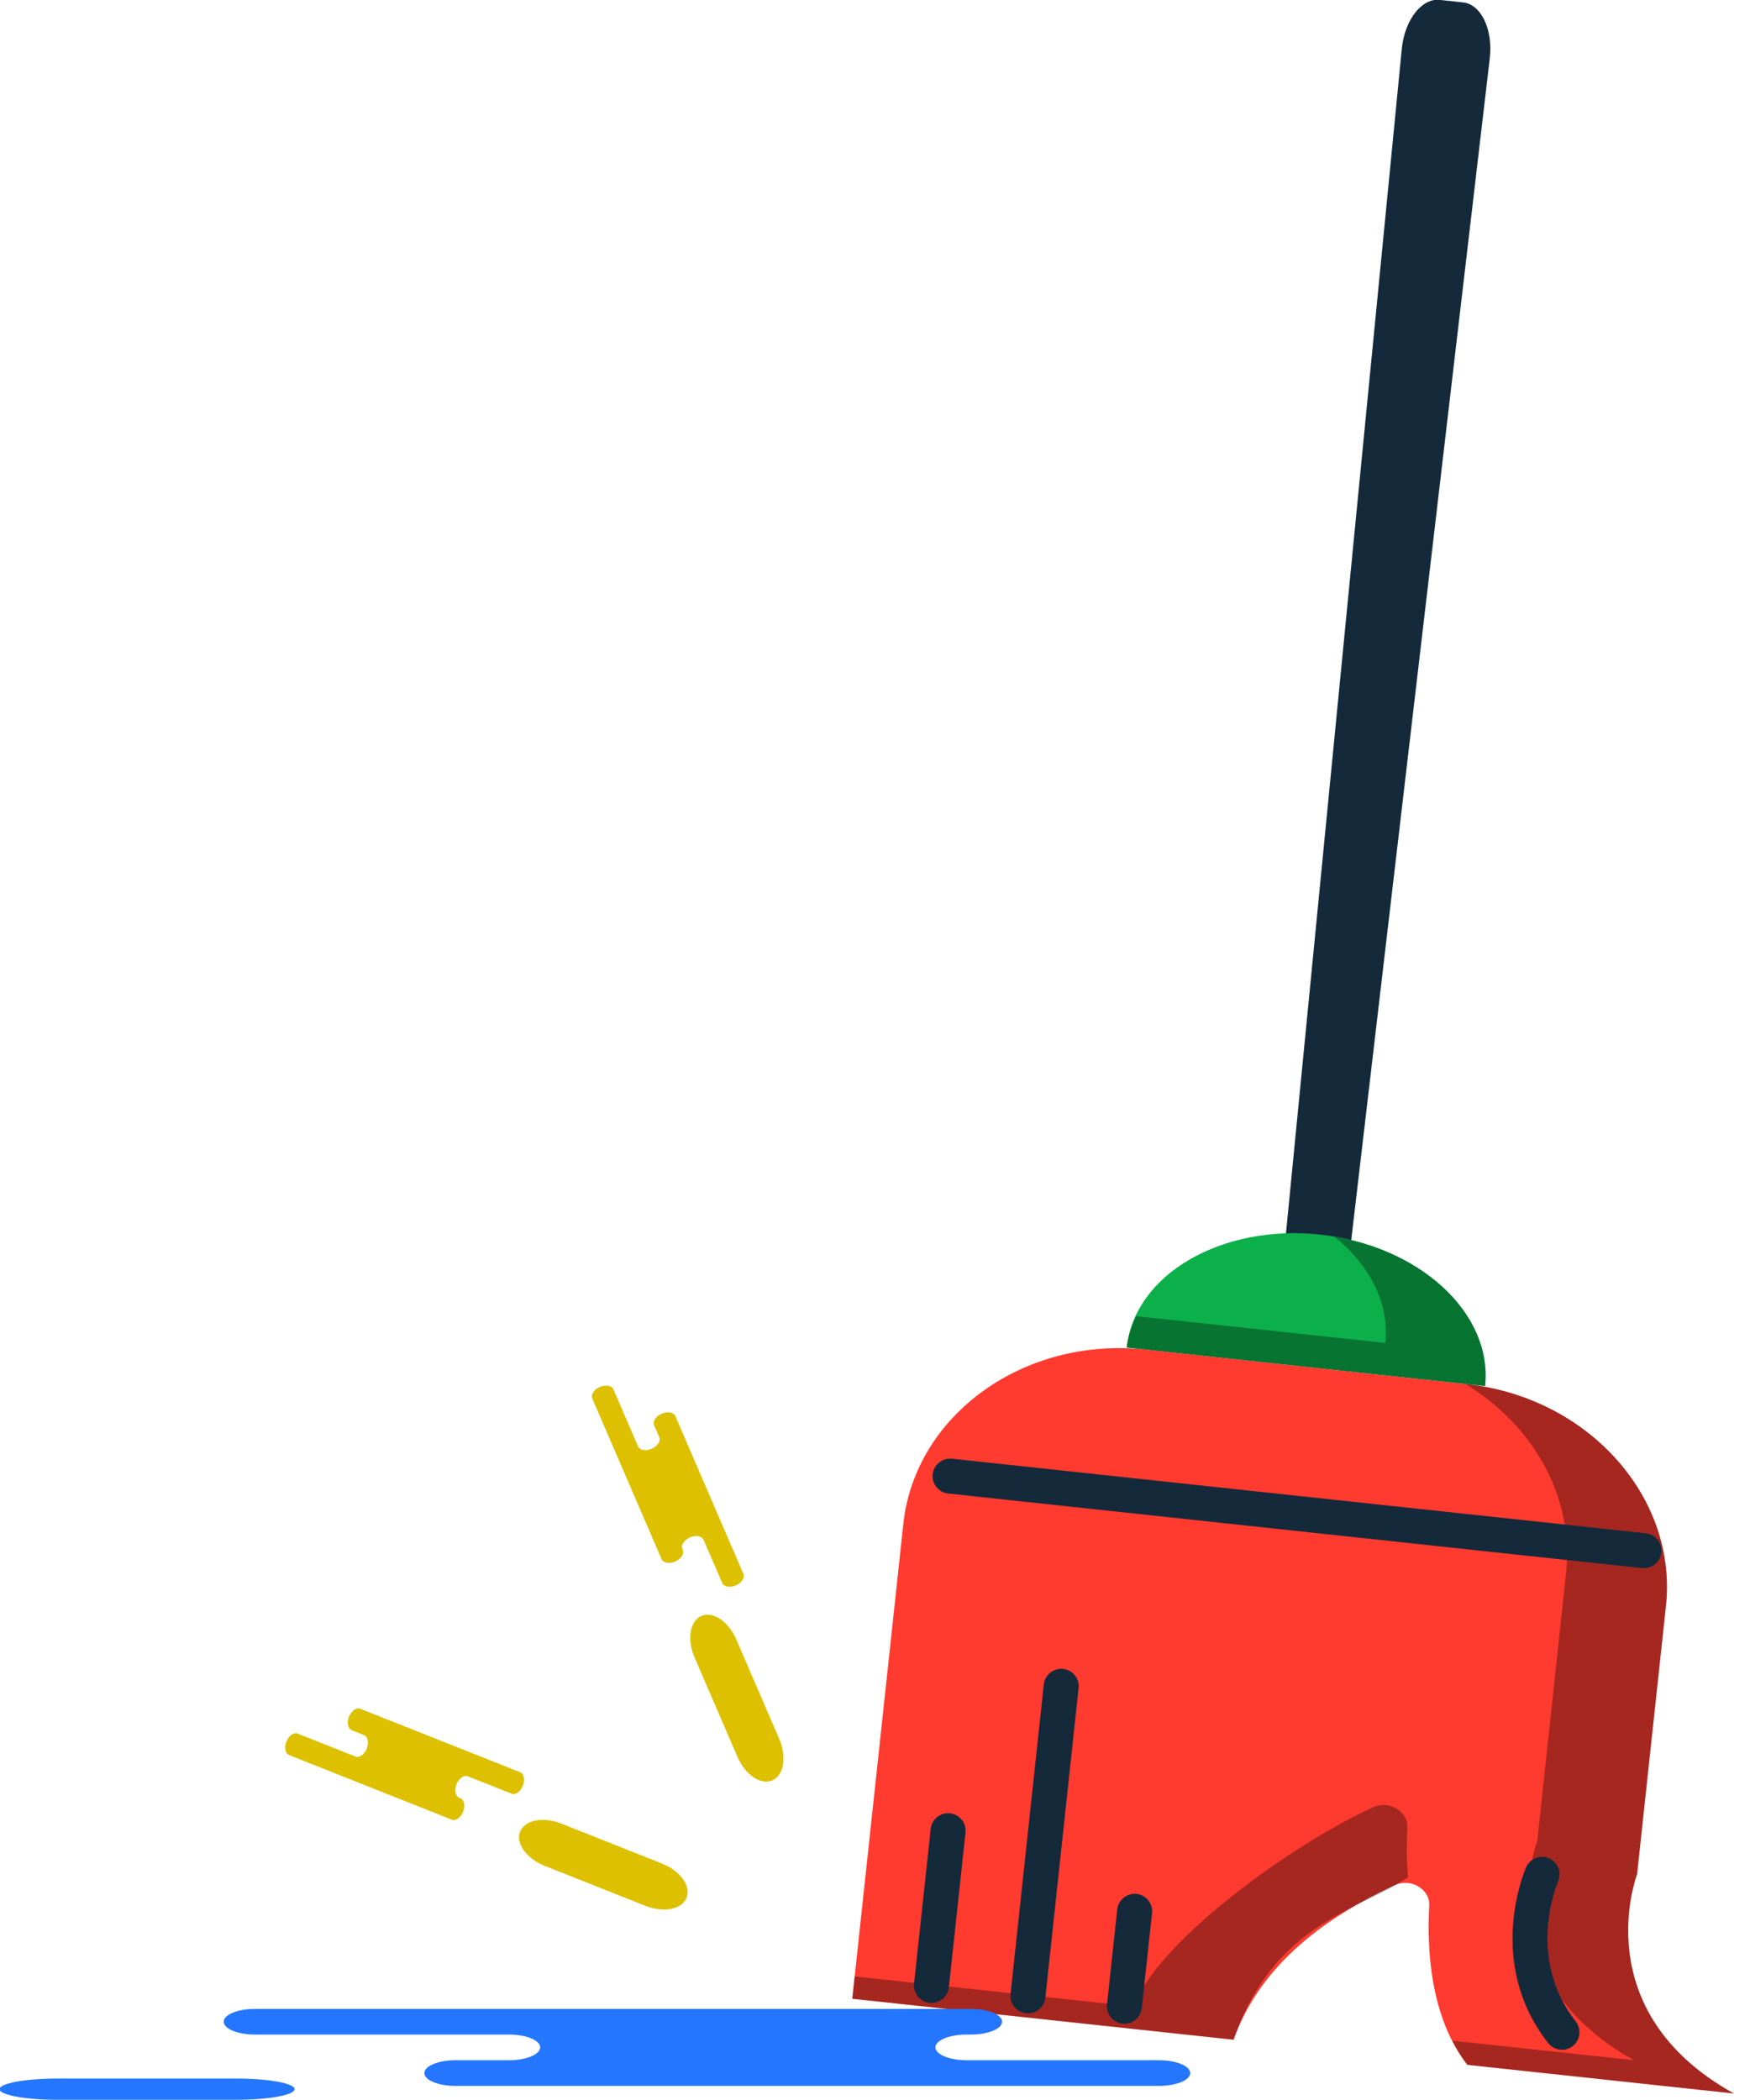<svg xmlns="http://www.w3.org/2000/svg" xmlns:xlink="http://www.w3.org/1999/xlink" preserveAspectRatio="xMidYMid" width="50" height="60" viewBox="0 0 50 60">
  <defs>
    <style>

      .cls-3 {
        fill: #142a3b;
      }

      .cls-4 {
        fill: #0cb04a;
      }

      .cls-5 {
        fill: #ff3a2f;
      }

      .cls-6 {
        fill: #020403;
        opacity: 0.35;
      }

      .cls-14 {
        fill: #2476ff;
      }

      .cls-15 {
        fill: #ddc100;
      }
    </style>
  </defs>
  <g id="group-94svg">
    <path d="M38.497,36.368 C38.497,36.368 42.565,1.667 42.565,1.667 C42.661,0.844 42.319,0.125 41.804,0.069 C41.804,0.069 41.134,-0.003 41.134,-0.003 C40.619,-0.058 40.131,0.572 40.051,1.397 C40.051,1.397 36.651,36.170 36.651,36.170 C36.651,36.170 38.497,36.368 38.497,36.368 Z" id="path-1" class="cls-3" fill-rule="evenodd"/>
    <path d="M37.718,35.274 C34.891,34.970 32.417,36.416 32.192,38.503 C32.192,38.503 42.431,39.603 42.431,39.603 C42.655,37.516 40.545,35.579 37.718,35.274 Z" id="path-2" class="cls-4" fill-rule="evenodd"/>
    <path d="M41.925,58.996 C40.852,57.627 40.767,55.642 40.835,54.443 C40.861,53.977 40.310,53.650 39.852,53.861 C37.355,55.012 35.875,56.503 35.245,58.278 C35.245,58.278 24.351,57.107 24.351,57.107 C24.351,57.107 25.809,43.543 25.809,43.543 C26.143,40.429 29.252,38.187 32.718,38.559 C32.718,38.559 41.906,39.547 41.906,39.547 C45.371,39.919 47.933,42.772 47.598,45.886 C47.598,45.886 46.773,53.552 46.773,53.552 C46.773,53.552 45.278,57.448 49.538,59.814 C49.538,59.814 41.925,58.996 41.925,58.996 Z" id="path-3" class="cls-5" fill-rule="evenodd"/>
    <path d="M38.126,35.334 C39.128,36.142 39.701,37.232 39.579,38.369 C39.579,38.369 32.461,37.604 32.461,37.604 C32.328,37.889 32.227,38.185 32.192,38.503 C32.192,38.503 42.431,39.603 42.431,39.603 C42.644,37.618 40.744,35.771 38.126,35.334 Z" id="path-4" class="cls-6" fill-rule="evenodd"/>
    <path d="M40.209,52.218 C40.235,51.752 39.685,51.426 39.227,51.637 C36.730,52.788 33.023,55.553 32.394,57.327 C32.394,57.327 24.419,56.470 24.419,56.470 C24.419,56.470 24.351,57.107 24.351,57.107 C24.351,57.107 35.245,58.278 35.245,58.278 C36.407,54.925 38.829,54.597 40.227,53.634 C40.186,53.111 40.187,52.618 40.209,52.218 Z" id="path-5" class="cls-6" fill-rule="evenodd"/>
    <path d="M46.773,53.552 C46.773,53.552 47.598,45.886 47.598,45.886 C47.933,42.772 45.371,39.919 41.906,39.547 C41.906,39.547 41.869,39.543 41.869,39.543 C43.792,40.705 44.980,42.754 44.746,44.934 C44.746,44.934 43.922,52.601 43.922,52.601 C43.922,52.601 42.427,56.497 46.686,58.864 C46.686,58.864 41.496,58.306 41.496,58.306 C41.619,58.547 41.756,58.780 41.925,58.995 C41.925,58.995 49.538,59.814 49.538,59.814 C45.278,57.448 46.773,53.552 46.773,53.552 Z" id="path-6" class="cls-6" fill-rule="evenodd"/>
    <path d="M44.628,58.565 C44.479,58.565 44.333,58.499 44.234,58.373 C42.436,56.080 43.555,53.462 43.603,53.352 C43.715,53.099 44.009,52.985 44.260,53.096 C44.513,53.205 44.628,53.500 44.518,53.753 C44.480,53.841 43.599,55.942 45.021,57.756 C45.191,57.973 45.153,58.288 44.936,58.458 C44.845,58.530 44.736,58.565 44.628,58.565 Z" id="path-7" class="cls-3" fill-rule="evenodd"/>
    <path d="M32.127,57.822 C32.108,57.822 32.091,57.820 32.072,57.819 C31.798,57.789 31.600,57.543 31.629,57.268 C31.629,57.268 31.921,54.556 31.921,54.556 C31.950,54.280 32.203,54.083 32.472,54.111 C32.746,54.141 32.944,54.388 32.915,54.662 C32.915,54.662 32.623,57.375 32.623,57.375 C32.596,57.632 32.379,57.822 32.127,57.822 Z" id="path-8" class="cls-3" fill-rule="evenodd"/>
    <path d="M29.371,57.525 C29.352,57.525 29.335,57.524 29.316,57.522 C29.042,57.493 28.844,57.246 28.873,56.972 C28.873,56.972 29.823,48.126 29.823,48.126 C29.852,47.851 30.103,47.655 30.374,47.682 C30.648,47.712 30.847,47.958 30.817,48.233 C30.817,48.233 29.867,57.079 29.867,57.079 C29.840,57.335 29.623,57.525 29.371,57.525 Z" id="path-9" class="cls-3" fill-rule="evenodd"/>
    <path d="M26.614,57.229 C26.596,57.229 26.578,57.227 26.560,57.226 C26.285,57.197 26.087,56.950 26.116,56.676 C26.116,56.676 26.592,52.253 26.592,52.253 C26.621,51.977 26.872,51.780 27.143,51.809 C27.417,51.839 27.615,52.085 27.586,52.359 C27.586,52.359 27.110,56.782 27.110,56.782 C27.083,57.039 26.866,57.229 26.614,57.229 Z" id="path-10" class="cls-3" fill-rule="evenodd"/>
    <path d="M46.972,44.805 C46.953,44.805 46.935,44.804 46.917,44.803 C46.917,44.803 27.092,42.672 27.092,42.672 C26.817,42.642 26.619,42.396 26.648,42.121 C26.678,41.846 26.929,41.650 27.199,41.677 C27.199,41.677 47.024,43.808 47.024,43.808 C47.299,43.838 47.497,44.084 47.468,44.359 C47.440,44.616 47.224,44.805 46.972,44.805 Z" id="path-11" class="cls-3" fill-rule="evenodd"/>
    <path d="M6.751,59.994 C7.670,59.994 8.416,59.858 8.416,59.691 C8.416,59.523 7.670,59.387 6.751,59.387 C6.751,59.387 1.650,59.387 1.650,59.387 C0.730,59.387 -0.015,59.523 -0.015,59.691 C-0.015,59.858 0.730,59.994 1.650,59.994 C1.650,59.994 6.751,59.994 6.751,59.994 Z" id="path-12" class="cls-14" fill-rule="evenodd"/>
    <path d="M12.327,51.760 C12.327,51.760 12.907,51.991 12.907,51.991 C13.019,52.035 13.165,51.933 13.232,51.764 C13.300,51.595 13.264,51.421 13.151,51.377 C13.151,51.377 13.124,51.366 13.124,51.366 C13.013,51.321 12.977,51.148 13.044,50.979 C13.111,50.809 13.256,50.708 13.368,50.753 C13.368,50.753 14.615,51.248 14.615,51.248 C14.728,51.292 14.872,51.191 14.939,51.021 C15.007,50.852 14.971,50.678 14.859,50.634 C14.859,50.634 13.360,50.038 13.360,50.038 C13.360,50.038 10.297,48.823 10.297,48.823 C10.184,48.778 10.039,48.879 9.972,49.048 C9.904,49.218 9.940,49.391 10.053,49.436 C10.053,49.436 10.398,49.574 10.398,49.574 C10.511,49.618 10.547,49.791 10.479,49.961 C10.412,50.130 10.267,50.232 10.155,50.187 C10.155,50.187 8.508,49.533 8.508,49.533 C8.396,49.489 8.251,49.589 8.184,49.759 C8.116,49.929 8.152,50.102 8.264,50.147 C8.264,50.147 8.653,50.301 8.653,50.301 C8.653,50.301 12.327,51.760 12.327,51.760 Z" id="path-13" class="cls-15" fill-rule="evenodd"/>
    <path d="M25.183,57.397 C25.183,57.397 27.738,57.397 27.738,57.397 C28.231,57.397 28.631,57.561 28.631,57.763 C28.631,57.966 28.231,58.130 27.738,58.130 C27.738,58.130 27.619,58.130 27.619,58.130 C27.127,58.130 26.727,58.294 26.727,58.496 C26.727,58.700 27.127,58.864 27.619,58.864 C27.619,58.864 33.113,58.864 33.113,58.864 C33.606,58.864 34.006,59.028 34.006,59.231 C34.006,59.433 33.606,59.597 33.113,59.597 C33.113,59.597 26.511,59.597 26.511,59.597 C26.511,59.597 13.017,59.597 13.017,59.597 C12.523,59.597 12.124,59.433 12.124,59.231 C12.124,59.028 12.523,58.864 13.017,58.864 C13.017,58.864 14.541,58.864 14.541,58.864 C15.033,58.864 15.434,58.700 15.434,58.496 C15.434,58.294 15.033,58.130 14.541,58.130 C14.541,58.130 7.284,58.130 7.284,58.130 C6.792,58.130 6.392,57.966 6.392,57.763 C6.392,57.561 6.792,57.397 7.284,57.397 C7.284,57.397 8.999,57.397 8.999,57.397 C8.999,57.397 25.183,57.397 25.183,57.397 Z" id="path-14" class="cls-14" fill-rule="evenodd"/>
    <path d="M18.918,53.246 C19.436,53.451 19.750,53.889 19.617,54.222 C19.484,54.556 18.957,54.658 18.438,54.452 C18.438,54.452 15.561,53.310 15.561,53.310 C15.042,53.104 14.728,52.667 14.860,52.333 C14.993,52.000 15.520,51.897 16.040,52.103 C16.040,52.103 18.918,53.246 18.918,53.246 Z" id="path-15" class="cls-15" fill-rule="evenodd"/>
    <path d="M18.654,43.973 C18.654,43.973 18.901,44.546 18.901,44.546 C18.949,44.656 19.123,44.687 19.291,44.615 C19.458,44.543 19.555,44.395 19.508,44.284 C19.508,44.284 19.496,44.257 19.496,44.257 C19.448,44.147 19.545,43.999 19.713,43.927 C19.880,43.854 20.055,43.886 20.102,43.996 C20.102,43.996 20.634,45.227 20.634,45.227 C20.682,45.339 20.855,45.369 21.023,45.297 C21.190,45.225 21.288,45.077 21.240,44.966 C21.240,44.966 20.601,43.486 20.601,43.486 C20.601,43.486 19.295,40.459 19.295,40.459 C19.247,40.349 19.073,40.318 18.905,40.390 C18.738,40.462 18.642,40.610 18.688,40.721 C18.688,40.721 18.836,41.063 18.836,41.063 C18.884,41.173 18.787,41.321 18.620,41.393 C18.452,41.466 18.278,41.435 18.230,41.324 C18.230,41.324 17.528,39.697 17.528,39.697 C17.480,39.586 17.306,39.556 17.139,39.627 C16.971,39.700 16.874,39.848 16.922,39.958 C16.922,39.958 17.088,40.343 17.088,40.343 C17.088,40.343 18.654,43.973 18.654,43.973 Z" id="path-16" class="cls-15" fill-rule="evenodd"/>
    <path d="M22.264,49.683 C22.484,50.195 22.396,50.726 22.067,50.868 C21.738,51.010 21.292,50.710 21.071,50.198 C21.071,50.198 19.844,47.354 19.844,47.354 C19.623,46.842 19.711,46.311 20.040,46.169 C20.369,46.027 20.815,46.327 21.036,46.840 C21.036,46.840 22.264,49.683 22.264,49.683 Z" id="path-17" class="cls-15" fill-rule="evenodd"/>
  </g>
</svg>
